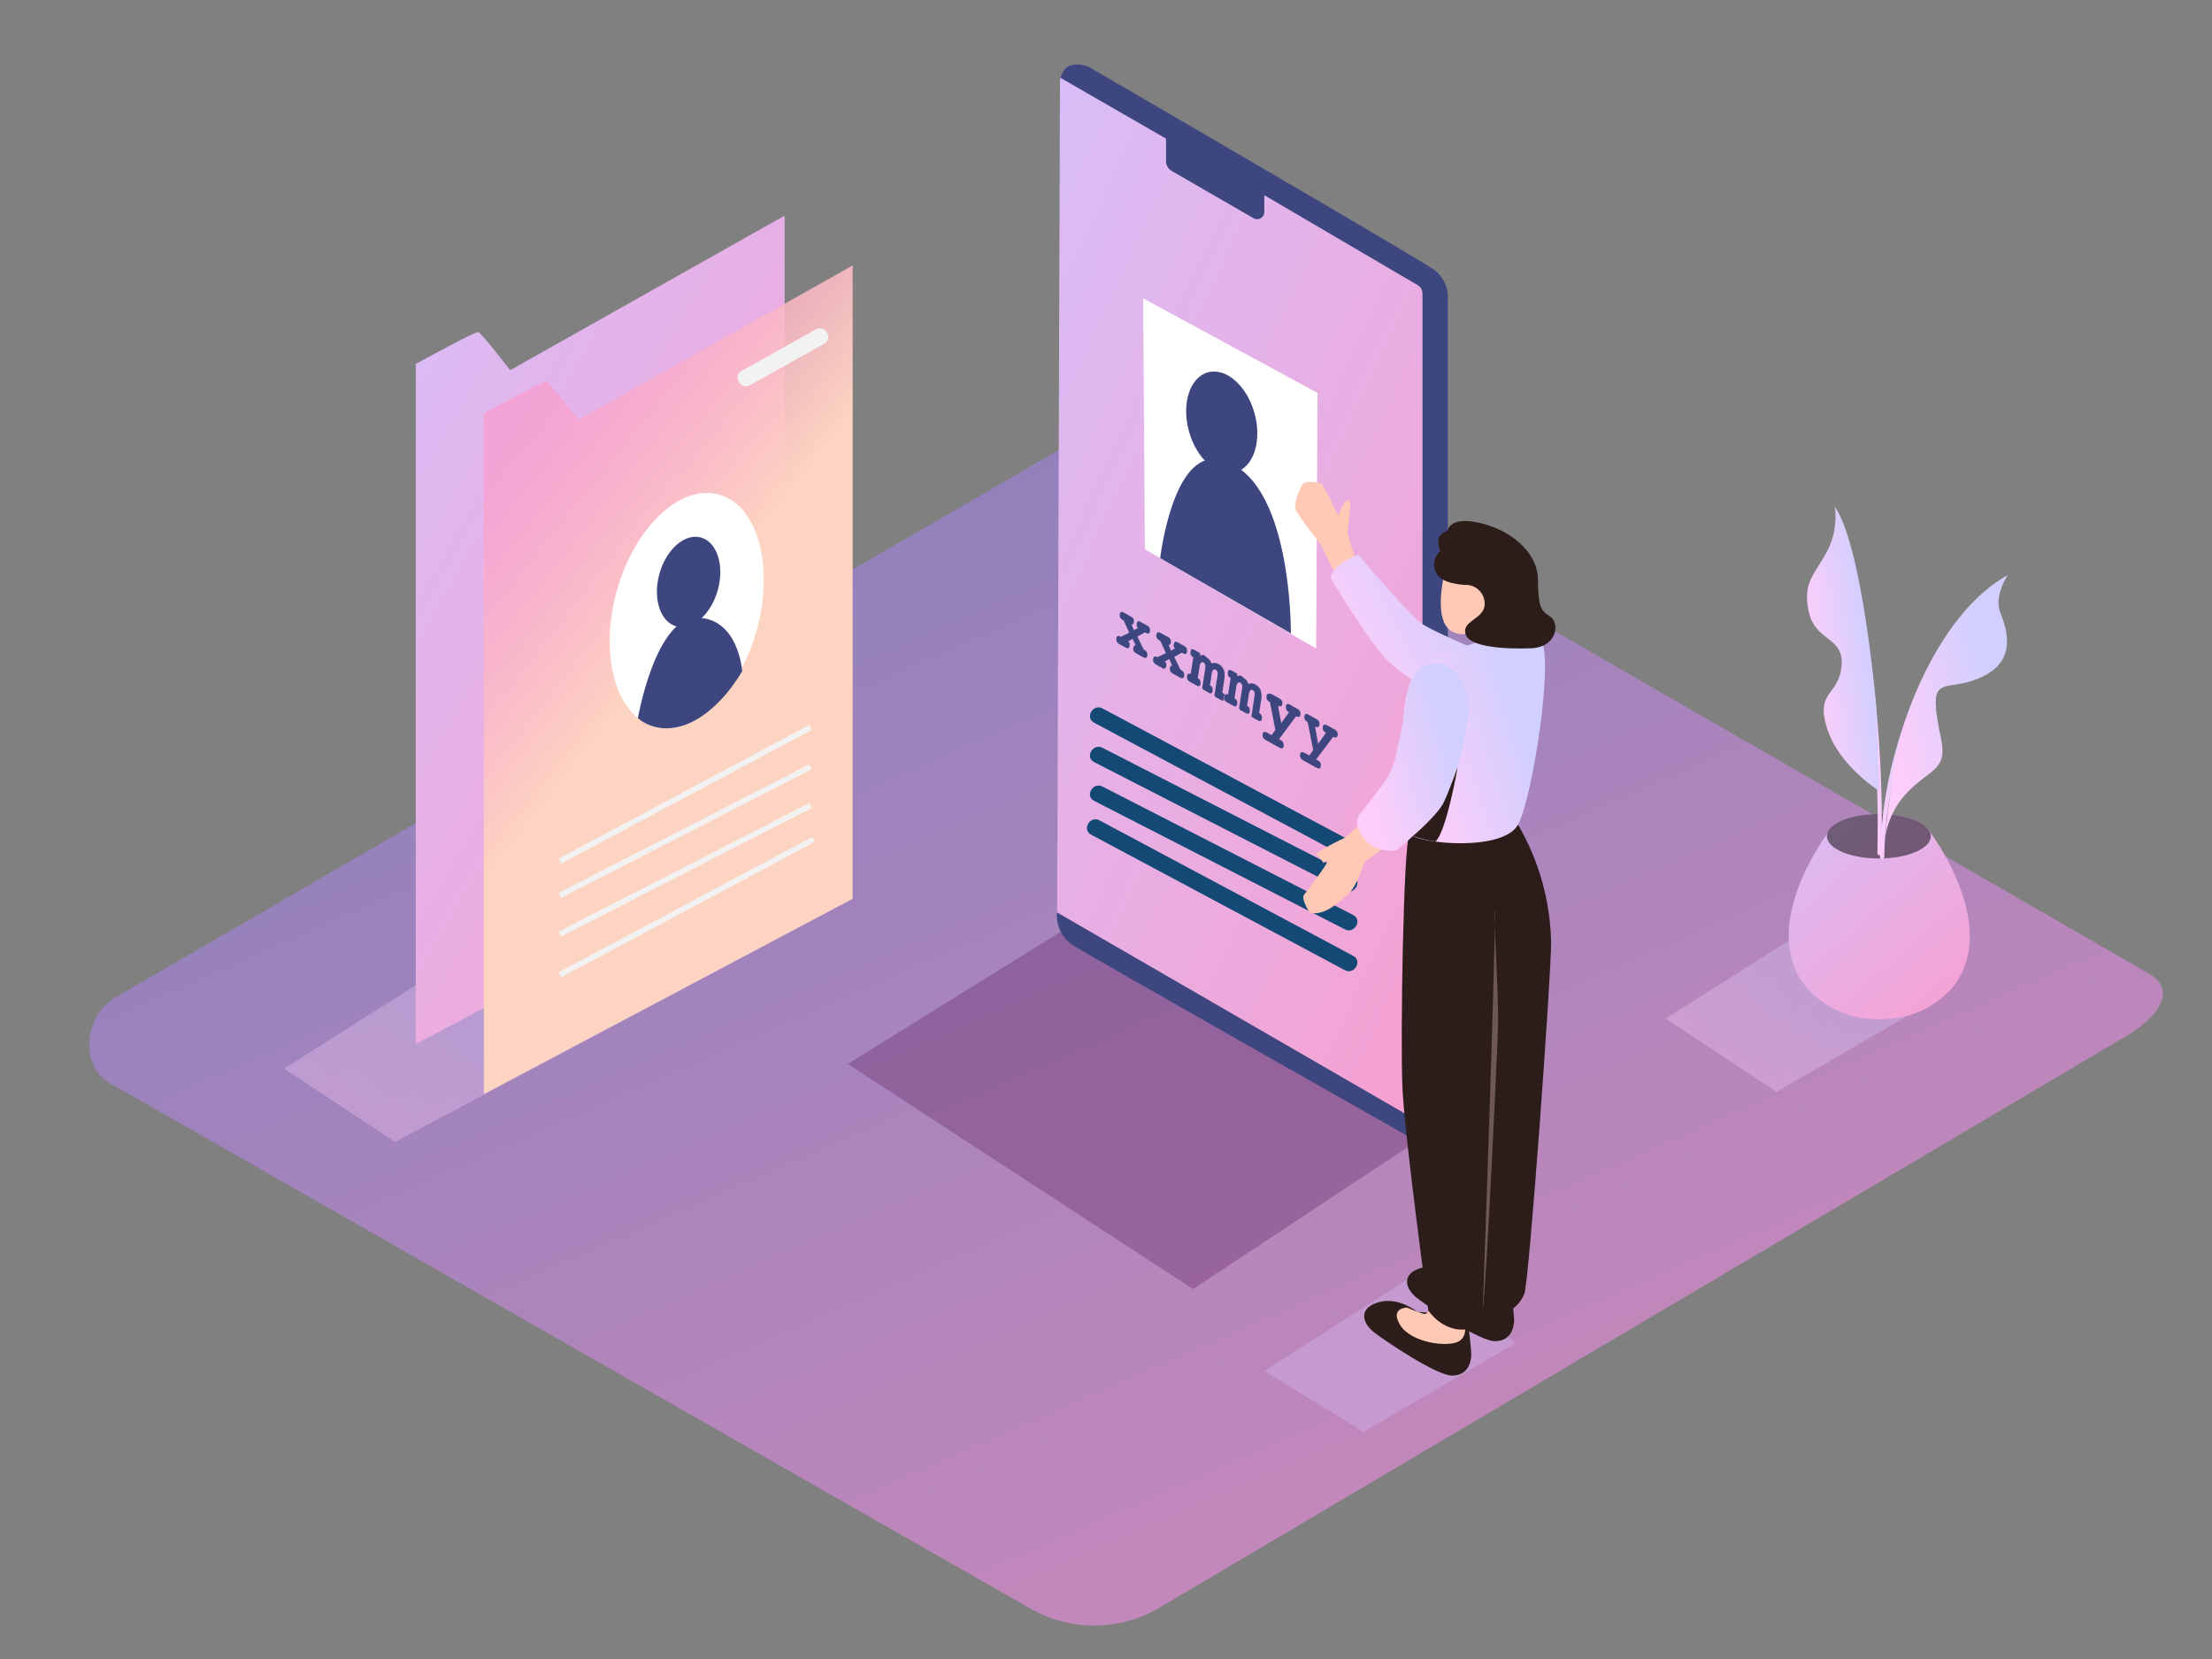 <svg width="400" height="300" viewBox="0 0 400 300" fill="none" xmlns="http://www.w3.org/2000/svg">
<rect x="0" y="0" width="400" height="300" fill="#808080" stroke="none"/>
<path d="M209.19 291L383.83 187.75C389.39 184.63 394.16 179.5 388.74 176.14L213.47 75.14C210.84 73.51 206.85 72.44 204.17 74L20.84 180.38C15.28 183.61 14.28 192.63 19.84 195.86L186.17 290.8C189.658 292.831 193.616 293.918 197.653 293.953C201.69 293.988 205.666 292.97 209.19 291Z" fill="url(#paint0_linear)"/>
<path opacity="0.32" d="M154.19 162.53L71.44 206.5L51.35 193.23L80.53 174.79" fill="url(#paint1_linear)"/>
<path opacity="0.32" d="M274.12 242.88L246.55 258.92L228.63 247.91L258.1 229.07" fill="#D5C1FC"/>
<path opacity="0.32" d="M258.75 204.66L215.75 233.11L153.3 192.4L191.91 168.43" fill="url(#paint2_linear)"/>
<path d="M92.26 66.94C91.92 66.5 87.01 60.17 86.48 60.04C85.95 59.91 75.18 65.81 75.18 65.81V188.81L141.88 153.48V39L92.26 66.94Z" fill="url(#paint3_linear)"/>
<path d="M197.19 12.44C211.1 21.15 246.09 41.44 258.02 48.71C260.72 50.37 261.13 52.84 261.18 56.01V204.08C260.445 204.936 259.428 205.5 258.312 205.671C257.197 205.842 256.057 205.607 255.1 205.01L196.39 171.83C193.47 170.11 191.17 168.34 191.17 164.95L191.68 15.12C191.65 11.88 194.43 10.72 197.19 12.44Z" fill="url(#paint4_linear)"/>
<path d="M191.77 14.07L210.86 25.07V29.19C210.864 29.538 210.958 29.878 211.133 30.178C211.309 30.478 211.559 30.727 211.86 30.9L226.63 39.43C226.829 39.558 227.059 39.628 227.295 39.635C227.531 39.641 227.764 39.583 227.97 39.467C228.176 39.351 228.346 39.181 228.462 38.975C228.578 38.77 228.636 38.536 228.63 38.3V35.3L256.36 51.56C256.625 51.716 256.845 51.938 256.997 52.205C257.15 52.471 257.23 52.773 257.23 53.08V201.16C257.223 201.368 257.163 201.57 257.055 201.747C256.947 201.924 256.795 202.07 256.613 202.17C256.432 202.271 256.228 202.323 256.02 202.321C255.813 202.32 255.61 202.264 255.43 202.16L191.15 165C191.042 166.149 191.248 167.306 191.747 168.347C192.245 169.388 193.017 170.274 193.98 170.91C197.31 173.03 255.82 206.14 255.82 206.14C255.82 206.14 260.45 208.23 261.82 202.71V53.71C261.822 52.747 261.596 51.797 261.159 50.938C260.723 50.08 260.089 49.337 259.31 48.77C256.63 46.82 196.95 12.13 196.95 12.13C196.95 12.13 192.72 10.18 191.77 14.07Z" fill="#3D467F"/>
<path opacity="0.32" d="M348.85 181.41L321.28 197.45L301.19 184.18L330.38 165.74" fill="url(#paint5_linear)"/>
<path d="M349 150.43C348.14 148.59 344.35 147.2 339.8 147.2C335.25 147.2 331.27 148.66 330.55 150.57C325.2 158.06 319.93 170.25 326.55 178.43C328.146 180.29 330.129 181.778 332.361 182.788C334.593 183.799 337.02 184.308 339.47 184.28H340.26C342.71 184.308 345.137 183.799 347.369 182.788C349.601 181.778 351.585 180.29 353.18 178.43C359.73 170.2 354.35 157.9 349 150.43Z" fill="url(#paint6_linear)"/>
<path opacity="0.5" d="M339.76 155.24C344.946 155.24 349.15 153.44 349.15 151.22C349.15 149 344.946 147.2 339.76 147.2C334.574 147.2 330.37 149 330.37 151.22C330.37 153.44 334.574 155.24 339.76 155.24Z" fill="black"/>
<path d="M350.72 117.07C344.927 126.894 341.369 137.875 340.3 149.23C340.298 135.497 339.036 121.793 336.53 108.29C336.44 107.81 335.71 108.01 335.8 108.49C338.6 123.589 339.837 138.937 339.49 154.29C339.488 154.348 339.501 154.406 339.527 154.459C339.552 154.511 339.591 154.557 339.638 154.591C339.685 154.626 339.74 154.648 339.798 154.657C339.856 154.665 339.915 154.659 339.97 154.64C339.97 154.75 339.97 154.86 339.97 154.98C339.97 155.081 340.01 155.177 340.081 155.249C340.153 155.32 340.249 155.36 340.35 155.36C340.451 155.36 340.548 155.32 340.619 155.249C340.69 155.177 340.73 155.081 340.73 154.98C340.994 141.765 344.662 128.842 351.38 117.46C351.432 117.372 351.447 117.268 351.421 117.169C351.396 117.071 351.333 116.987 351.245 116.935C351.158 116.883 351.053 116.868 350.955 116.894C350.856 116.919 350.772 116.982 350.72 117.07Z" fill="url(#paint7_linear)"/>
<path d="M344.79 129.57C344.79 129.57 350.6 110.9 363.06 103.99C363.06 103.99 360.53 107.7 361.71 110.73C362.89 113.76 364.71 119.15 358.85 122.18C352.99 125.21 349.59 122.18 350.09 128.08C350.59 133.98 352.93 136.84 349.15 139.7C345.37 142.56 342.15 145.06 340.9 151.22C340.9 151.22 342.32 135.78 344.79 129.57Z" fill="url(#paint8_linear)"/>
<path d="M339.26 127.6C339.26 127.6 336.85 98.91 331.8 91.66C332.185 94.433 331.688 97.256 330.38 99.73C328.19 103.88 325.85 105.32 327.11 110.73C328.37 116.14 333.5 115.06 333.01 120.47C332.52 125.88 328.25 124.86 330.38 131.68C332.51 138.5 339.79 143 339.79 143" fill="url(#paint9_linear)"/>
<path d="M104.6 75.92C104.6 75.92 99.34 69.12 98.79 68.98C98.24 68.84 87.49 74.75 87.49 74.75V197.85L154.19 162.52V48L104.6 75.92Z" fill="url(#paint10_linear)"/>
<path d="M135.64 69.65L149.06 62.15C150.75 61.21 149.23 58.62 147.55 59.56L134.13 67.06C132.44 68 133.96 70.59 135.64 69.65Z" fill="#F2F2F2"/>
<path d="M101.23 155.73L146.58 131.54" stroke="#F2F2F2" stroke-miterlimit="10"/>
<path d="M101.23 161.91L146.58 138.66" stroke="#F2F2F2" stroke-miterlimit="10"/>
<path d="M101.23 168.91L146.58 145.66" stroke="#F2F2F2" stroke-miterlimit="10"/>
<path d="M101.23 176.29L147.14 151.77" stroke="#F2F2F2" stroke-miterlimit="10"/>
<path d="M136.844 113.93C140.059 102.338 136.996 91.37 130.003 89.43C123.01 87.491 114.735 95.315 111.52 106.907C108.306 118.498 111.369 129.467 118.362 131.406C125.355 133.345 133.63 125.521 136.844 113.93Z" fill="white"/>
<path d="M129.802 106.698C131.033 102.259 129.667 98.006 126.75 97.197C123.834 96.388 120.472 99.331 119.241 103.769C118.01 108.208 119.376 112.461 122.293 113.27C125.209 114.079 128.571 111.136 129.802 106.698Z" fill="#3D467F"/>
<path d="M115.35 129.85C115.35 129.85 118.52 111.63 126.04 111.7C133.56 111.77 134.21 121.36 134.21 121.36C134.21 121.36 130.34 128.45 124.38 130.89C118.74 133.21 115.35 129.85 115.35 129.85Z" fill="#3D467F"/>
<path d="M207.03 99.32L238 117.27L238.25 71.06L206.72 53.95L207.03 99.32Z" fill="white"/>
<path d="M223.432 85.391C226.705 84.484 228.238 79.705 226.855 74.719C225.472 69.732 221.697 66.425 218.424 67.333C215.151 68.241 213.619 73.019 215.002 78.006C216.385 82.993 220.159 86.299 223.432 85.391Z" fill="#3D467F"/>
<path d="M233.43 114.54C233.43 114.54 233.72 85.93 220.52 83.13C212.06 81.331 209.8 100.93 209.8 100.93L233.43 114.54Z" fill="#3D467F"/>
<path d="M244.71 152.3L199.36 128.1C197.66 127.19 196.14 129.78 197.85 130.69L243.2 154.88C244.9 155.79 246.42 153.2 244.71 152.29V152.3Z" fill="#144975"/>
<path d="M244.71 158.47L199.36 135.22C197.65 134.34 196.13 136.93 197.85 137.81L243.2 161.06C244.91 161.94 246.43 159.35 244.71 158.47Z" fill="#144975"/>
<path d="M244.71 165.47L199.36 142.23C197.64 141.35 196.13 143.94 197.85 144.82L243.2 168.06C244.92 168.94 246.43 166.35 244.71 165.47Z" fill="#144975"/>
<path d="M244.71 172.85L198.81 148.34C197.11 147.43 195.59 150.02 197.3 150.93L243.2 175.44C244.9 176.35 246.42 173.76 244.71 172.85Z" fill="#144975"/>
<path d="M245.32 101.58C244.702 99.924 244.168 98.239 243.72 96.53C243.52 95.32 244.72 90.72 243.88 90.46C243.04 90.2 242 93.32 242 93.32C242 93.32 239.5 87.68 238.82 87.41C238.14 87.14 236.11 86.96 235.62 87.47C235.13 87.98 233.78 91.27 234.38 92.39C235.679 94.386 237.087 96.309 238.6 98.15C238.82 98.32 241.45 103.98 241.8 104.15C242.15 104.32 245.06 102.84 245.32 101.58Z" fill="#FFC9B5"/>
<path d="M272.75 119.83C272.75 119.83 259.01 114.4 256.62 112.43C254.23 110.46 245.62 100.31 245.62 100.31C245.62 100.31 240.62 102.14 240.68 104.65C240.68 104.65 247.68 116.34 250.93 119.47C254.18 122.6 266.04 130.47 268.64 130.29C271.24 130.11 272.75 119.83 272.75 119.83Z" fill="url(#paint11_linear)"/>
<path d="M264 231C264 231 260.72 228.2 257 229.28C253.28 230.36 254.08 233.12 256.4 234.85C258.72 236.58 267.65 242.59 270.4 242.53C273.15 242.47 273.75 240.26 273.81 238.74C273.658 236.395 273.387 234.058 273 231.74" fill="#2C1D1A"/>
<path d="M266 230.84C265.986 230.943 265.95 231.041 265.894 231.128C265.838 231.215 265.763 231.288 265.675 231.343C265.587 231.397 265.488 231.431 265.385 231.443C265.282 231.455 265.178 231.443 265.08 231.41C264.082 231.094 263.104 230.72 262.15 230.29C262.15 230.29 258.98 230.29 260.91 233.46C262.84 236.63 269.49 237.56 271.54 236.38C273.59 235.2 272.22 231.84 272.22 231.84" fill="#2C1D1A"/>
<path d="M256.25 237.22C256.25 237.22 252.97 234.42 249.25 235.5C245.53 236.58 246.33 239.34 248.65 241.07C250.97 242.8 259.9 248.81 262.65 248.75C265.4 248.69 266 246.48 266.06 244.96C265.908 242.614 265.637 240.278 265.25 237.96" fill="#2C1D1A"/>
<path d="M258.29 237C258.277 237.103 258.24 237.201 258.184 237.288C258.128 237.375 258.053 237.448 257.965 237.503C257.877 237.557 257.778 237.592 257.675 237.603C257.572 237.615 257.468 237.604 257.37 237.57C256.373 237.254 255.394 236.88 254.44 236.45C254.44 236.45 251.27 236.45 253.2 239.62C255.13 242.79 261.78 243.72 263.83 242.54C265.88 241.36 264.51 238 264.51 238" fill="#FFC9B5"/>
<path d="M254.85 150.76C253.78 153.18 253.2 187.83 253.61 196.76C254.02 205.69 258.29 237 258.29 237C258.29 237 260.72 240.69 264.82 240.43C268.92 240.17 268.12 236.87 268.12 236.87C268.12 236.87 273.36 239.3 275.65 233.96C276.5 231.96 280.49 176.75 280.49 170.46C280.353 162.943 278.287 155.588 274.49 149.1" fill="#2C1D1A"/>
<path d="M268.13 236.89C268.13 236.89 270.62 166.89 270.3 164.82C269.98 162.75 270.98 180.17 270.91 184.93C270.87 188.33 268.81 232.12 268.13 236.89Z" fill="#6D5854"/>
<path d="M254.85 150.76C254.85 150.76 251.23 125.97 256.38 121.29C261.53 116.61 275.84 113.29 278.51 115.62C281.18 117.95 277.17 144.24 274.51 149.12C271.85 154 256.75 152.67 254.85 150.76Z" fill="url(#paint12_linear)"/>
<path d="M261.37 103.05C261.25 103.4 258.71 113.05 263.14 114.45C267.57 115.85 268.46 110.56 268.9 110.26C269.34 109.96 270.73 109.49 270.66 108.42C270.59 107.35 268.91 107.33 268.91 107.33C268.91 107.33 268.26 104.53 266.27 103.33C264.28 102.13 261.37 103.05 261.37 103.05Z" fill="#FFC9B5"/>
<path d="M265.5 105.78C265.5 105.78 261.8 105.84 260.2 104.26C259.9 103.951 259.668 103.583 259.518 103.18C259.368 102.777 259.303 102.347 259.327 101.918C259.352 101.488 259.465 101.068 259.66 100.685C259.855 100.301 260.127 99.963 260.46 99.69C260.46 99.69 259 96.75 261.76 96C261.76 96 262.01 93.31 267.51 94.54C273.01 95.77 278 99.7 278.1 104.73C278.2 109.76 278.54 110.34 280.32 111.49C282.1 112.64 281.61 117.05 276.85 117.23C272.09 117.41 265.61 117 265 114.64C264.39 112.28 268 112.04 268.45 109.64C268.51 109.193 268.482 108.738 268.366 108.302C268.251 107.865 268.05 107.456 267.776 107.098C267.502 106.739 267.16 106.438 266.769 106.212C266.379 105.986 265.947 105.839 265.5 105.78Z" fill="#2C1D1A"/>
<path d="M247.7 147.19C247.7 147.19 243.89 151.25 242.79 151.69C241.106 152.461 239.487 153.367 237.95 154.4C238.464 154.876 238.917 155.414 239.3 156C239.301 156.02 239.301 156.04 239.3 156.06C239.79 155.71 240.13 155.45 240.12 155.63C240.12 156.2 236.37 161.08 235.8 161.82C235.23 162.56 236.8 164.98 236.8 164.98C239.22 165.79 242.01 163.34 243.8 161.68C245.59 160.02 246.42 156.18 247.04 155.68C247.66 155.18 252.77 151.81 253.13 150.76C253.49 149.71 247.7 147.19 247.7 147.19Z" fill="#FFC9B5"/>
<path d="M255.2 123.06C254.2 125.27 254.2 127.69 253.78 130.06C253.45 131.75 253.11 133.52 252.72 135.23C252.454 136.973 251.907 138.662 251.1 140.23C249.7 142.56 247.88 144.58 246.29 146.77C245.848 147.246 245.529 147.822 245.36 148.45C245.21 149.98 247.14 154.34 252.49 153.8C255.178 151.6 257.689 149.193 260 146.6C263 143.07 265.84 131.13 265.55 127.16C265.35 124.46 263.88 121.44 261.32 120.26C260.471 119.914 259.537 119.837 258.643 120.039C257.748 120.241 256.938 120.712 256.32 121.39C255.855 121.879 255.477 122.444 255.2 123.06Z" fill="url(#paint13_linear)"/>
<path d="M255.5 151.18C255.5 151.18 259.97 147.38 261.07 145.09C262.17 142.8 263.6 138.68 263.6 138.68C263.6 138.68 261.53 150.59 259.55 152.18C258.172 151.97 256.817 151.635 255.5 151.18Z" fill="#2C1D1A"/>
<path d="M203.27 110.8L204.59 111.54C204.759 111.625 204.895 111.762 204.98 111.93C205.052 112.111 205.069 112.309 205.03 112.5C205.022 112.64 204.97 112.773 204.88 112.88C204.839 112.912 204.788 112.929 204.735 112.929C204.683 112.929 204.632 112.912 204.59 112.88L205.06 113.96L205.8 113.54C205.743 113.51 205.692 113.469 205.651 113.419C205.61 113.369 205.579 113.312 205.56 113.25C205.526 113.085 205.526 112.915 205.56 112.75C205.563 112.675 205.583 112.601 205.62 112.535C205.656 112.469 205.708 112.412 205.77 112.37C205.841 112.345 205.918 112.337 205.993 112.347C206.067 112.358 206.139 112.386 206.2 112.43L207.37 113.08C207.577 113.178 207.751 113.335 207.87 113.53C207.963 113.716 207.991 113.927 207.95 114.13C207.95 114.36 207.84 114.49 207.72 114.54C207.641 114.563 207.557 114.567 207.476 114.554C207.395 114.54 207.318 114.508 207.25 114.46L207.04 114.35L205.68 115.11L206.8 117.43L206.93 117.5C207.121 117.599 207.277 117.752 207.38 117.94C207.474 118.122 207.505 118.329 207.47 118.53C207.47 118.77 207.34 118.91 207.22 118.96C207.038 118.987 206.852 118.944 206.7 118.84L205.38 118.1C205.216 118.017 205.083 117.884 205 117.72C204.922 117.552 204.897 117.363 204.93 117.18C204.938 117.03 204.994 116.886 205.09 116.77C205.16 116.71 205.26 116.71 205.38 116.77L204.82 115.52L204 116C204.121 116.065 204.213 116.172 204.26 116.3C204.302 116.454 204.302 116.616 204.26 116.77C204.26 117.003 204.19 117.147 204.05 117.2C203.95 117.26 203.8 117.2 203.62 117.14L202.45 116.5C202.244 116.396 202.071 116.237 201.95 116.04C201.86 115.854 201.835 115.642 201.88 115.44C201.881 115.357 201.903 115.275 201.943 115.201C201.983 115.128 202.04 115.066 202.11 115.02C202.19 114.997 202.273 114.993 202.354 115.007C202.436 115.02 202.513 115.052 202.58 115.1L202.68 115.16L204.21 114.41L203.21 112.22L203.04 112.13C202.851 112.03 202.693 111.882 202.58 111.7C202.49 111.517 202.462 111.31 202.5 111.11C202.5 110.87 202.62 110.73 202.74 110.68C202.926 110.65 203.116 110.693 203.27 110.8Z" fill="#3D467F"/>
<path d="M218.22 118.91C218.424 119.021 218.604 119.17 218.75 119.35C218.902 119.544 219.018 119.765 219.09 120C219.271 119.895 219.481 119.85 219.69 119.87C219.908 119.889 220.119 119.954 220.31 120.06C220.766 120.288 221.122 120.676 221.31 121.15C221.488 121.741 221.512 122.368 221.38 122.97L221.02 125.29H221.1C221.259 125.373 221.386 125.507 221.46 125.67C221.353 125.79 221.286 125.941 221.27 126.1C221.219 126.287 221.219 126.484 221.27 126.67C221.194 126.692 221.114 126.696 221.036 126.683C220.958 126.669 220.884 126.637 220.82 126.59L219.89 126.08C219.802 126.031 219.727 125.963 219.67 125.88C219.627 125.808 219.609 125.724 219.62 125.64L220.16 122.19C220.21 121.97 220.21 121.741 220.16 121.52C220.139 121.438 220.102 121.361 220.05 121.294C219.999 121.227 219.934 121.172 219.86 121.13C219.795 121.074 219.711 121.043 219.625 121.043C219.539 121.043 219.455 121.074 219.39 121.13C219.232 121.328 219.138 121.568 219.12 121.82L218.79 123.97H218.87C219.03 124.052 219.157 124.186 219.23 124.35C219.298 124.532 219.315 124.729 219.28 124.92C219.28 125.16 219.17 125.31 219.06 125.36C218.985 125.382 218.907 125.386 218.831 125.372C218.754 125.358 218.682 125.327 218.62 125.28L217.69 124.76C217.598 124.714 217.519 124.645 217.46 124.56C217.417 124.488 217.399 124.404 217.41 124.32L217.95 120.87C217.996 120.646 217.996 120.415 217.95 120.19C217.931 120.11 217.895 120.035 217.845 119.97C217.795 119.904 217.732 119.85 217.66 119.81C217.596 119.759 217.517 119.731 217.435 119.731C217.353 119.731 217.274 119.759 217.21 119.81C217.044 120.004 216.946 120.246 216.93 120.5L216.6 122.64L216.68 122.69C216.838 122.77 216.965 122.9 217.04 123.06C217.107 123.243 217.124 123.439 217.09 123.63C217.09 123.87 216.98 124.02 216.87 124.07C216.76 124.12 216.6 124.07 216.39 123.97L215.15 123.28C214.968 123.19 214.818 123.048 214.72 122.87C214.641 122.684 214.62 122.479 214.66 122.28C214.662 122.2 214.681 122.121 214.715 122.049C214.75 121.977 214.799 121.912 214.86 121.86C214.917 121.825 214.983 121.806 215.05 121.806C215.117 121.806 215.183 121.825 215.24 121.86H215.32L215.79 118.86L215.71 118.81C215.547 118.73 215.417 118.595 215.34 118.43C215.272 118.248 215.255 118.051 215.29 117.86C215.29 117.62 215.4 117.48 215.51 117.42C215.62 117.36 215.78 117.42 216 117.52L216.74 117.93C216.863 117.987 216.965 118.082 217.03 118.2C217.068 118.341 217.068 118.49 217.03 118.63C217.188 118.502 217.386 118.431 217.59 118.43C217.843 118.524 218.063 118.691 218.22 118.91Z" fill="#3D467F"/>
<path d="M209.95 114.5L211.28 115.23C211.447 115.317 211.583 115.453 211.67 115.62C211.747 115.803 211.768 116.005 211.73 116.2C211.722 116.337 211.669 116.467 211.58 116.57C211.51 116.64 211.42 116.63 211.3 116.57L211.76 117.66L212.51 117.24C212.453 117.212 212.402 117.173 212.361 117.125C212.319 117.077 212.288 117.021 212.27 116.96C212.231 116.796 212.231 116.624 212.27 116.46C212.273 116.383 212.293 116.308 212.329 116.241C212.366 116.173 212.417 116.115 212.48 116.07C212.551 116.045 212.627 116.037 212.702 116.047C212.777 116.058 212.848 116.086 212.91 116.13L214.08 116.77C214.284 116.872 214.457 117.028 214.58 117.22C214.671 117.41 214.696 117.625 214.65 117.83C214.65 118.05 214.54 118.19 214.42 118.24C214.333 118.261 214.242 118.263 214.154 118.246C214.066 118.229 213.983 118.193 213.91 118.14L213.7 118.02L212.34 118.79L213.46 121.1L213.59 121.18C213.783 121.273 213.944 121.423 214.05 121.61C214.142 121.796 214.17 122.007 214.13 122.21C214.13 122.45 214.01 122.59 213.88 122.63C213.783 122.646 213.683 122.643 213.587 122.621C213.491 122.599 213.4 122.557 213.32 122.5L212 121.76C211.835 121.674 211.702 121.537 211.62 121.37C211.538 121.206 211.513 121.02 211.55 120.84C211.554 120.688 211.607 120.541 211.7 120.42C211.78 120.35 211.87 120.35 211.99 120.42L211.43 119.17L210.62 119.66C210.683 119.689 210.739 119.731 210.786 119.782C210.832 119.834 210.868 119.894 210.89 119.96C210.927 120.114 210.927 120.276 210.89 120.43C210.887 120.512 210.867 120.593 210.831 120.667C210.794 120.741 210.743 120.807 210.68 120.86C210.618 120.892 210.55 120.909 210.48 120.909C210.41 120.909 210.342 120.892 210.28 120.86L209.11 120.22C208.905 120.119 208.732 119.963 208.61 119.77C208.518 119.58 208.494 119.365 208.54 119.16C208.54 118.94 208.65 118.8 208.77 118.74C208.843 118.714 208.921 118.706 208.997 118.716C209.074 118.727 209.147 118.755 209.21 118.8L209.31 118.85L210.83 118.09L209.83 115.91L209.66 115.81C209.467 115.716 209.307 115.566 209.2 115.38C209.104 115.203 209.073 114.998 209.11 114.8C209.11 114.56 209.23 114.42 209.35 114.37C209.453 114.346 209.561 114.345 209.665 114.368C209.768 114.39 209.866 114.435 209.95 114.5Z" fill="#3D467F"/>
<path d="M236.62 129.23L238 130C238.208 130.1 238.385 130.256 238.51 130.45C238.598 130.637 238.626 130.846 238.59 131.05C238.588 131.131 238.565 131.211 238.525 131.283C238.485 131.354 238.429 131.415 238.36 131.46C238.28 131.486 238.195 131.494 238.112 131.482C238.029 131.469 237.949 131.438 237.88 131.39L237.79 131.34L238.36 134.49L239.8 132.49H239.71C239.531 132.395 239.384 132.249 239.29 132.07C239.2 131.887 239.172 131.68 239.21 131.48C239.21 131.24 239.33 131.1 239.45 131.05C239.629 131.022 239.812 131.065 239.96 131.17H240.01L241.3 131.88C241.508 131.98 241.685 132.136 241.81 132.33C241.898 132.517 241.926 132.726 241.89 132.93C241.887 133.013 241.864 133.094 241.824 133.167C241.784 133.239 241.728 133.302 241.66 133.35C241.581 133.372 241.497 133.377 241.416 133.363C241.335 133.349 241.258 133.317 241.19 133.27L241.09 133.22L238 137.33L238.25 137.46C238.457 137.562 238.633 137.717 238.76 137.91C238.85 138.1 238.878 138.313 238.84 138.52C238.84 138.76 238.72 138.9 238.6 138.95C238.422 138.98 238.24 138.941 238.09 138.84L235.7 137.52C235.492 137.419 235.316 137.264 235.19 137.07C235.094 136.885 235.066 136.673 235.11 136.47C235.11 136.22 235.22 136.08 235.35 136.03C235.438 136.012 235.529 136.012 235.617 136.031C235.705 136.05 235.787 136.087 235.86 136.14H235.91L236.76 136.61L237.47 135.66L236.47 130.58L236.38 130.53C236.202 130.438 236.056 130.295 235.96 130.12C235.874 129.936 235.846 129.73 235.88 129.53C235.88 129.29 236 129.15 236.12 129.1C236.297 129.084 236.473 129.13 236.62 129.23Z" fill="#3D467F"/>
<path d="M229.85 125.49H229.9L231.29 126.26C231.496 126.359 231.672 126.51 231.8 126.7C231.888 126.887 231.916 127.096 231.88 127.3C231.877 127.382 231.854 127.463 231.812 127.535C231.77 127.606 231.711 127.667 231.64 127.71C231.57 127.736 231.494 127.746 231.419 127.737C231.344 127.728 231.273 127.702 231.21 127.66L231.11 127.61L231.69 130.76L233.13 128.76H233.04C232.857 128.667 232.707 128.52 232.61 128.34C232.528 128.155 232.503 127.949 232.54 127.75C232.54 127.51 232.617 127.37 232.77 127.33C232.858 127.313 232.949 127.315 233.036 127.334C233.124 127.353 233.207 127.389 233.28 127.44L234.56 128.15C234.775 128.249 234.956 128.409 235.08 128.61C235.171 128.792 235.196 129.001 235.15 129.2C235.15 129.283 235.129 129.366 235.089 129.439C235.049 129.512 234.991 129.574 234.92 129.62C234.847 129.645 234.769 129.653 234.693 129.642C234.617 129.632 234.544 129.604 234.48 129.56L234.38 129.51L231.29 133.67L231.54 133.81C231.747 133.908 231.92 134.065 232.04 134.26C232.132 134.452 232.16 134.67 232.12 134.88C232.12 135.11 232 135.26 231.88 135.3C231.783 135.316 231.683 135.313 231.587 135.29C231.491 135.268 231.4 135.227 231.32 135.17L228.92 133.84C228.713 133.738 228.537 133.583 228.41 133.39C228.322 133.203 228.294 132.993 228.33 132.79C228.33 132.55 228.45 132.41 228.57 132.36C228.748 132.329 228.931 132.369 229.08 132.47L229.93 132.94L230.63 132L229.63 126.91H229.54C229.357 126.817 229.207 126.67 229.11 126.49C229.024 126.309 229 126.105 229.04 125.91C229.04 125.67 229.15 125.52 229.28 125.48C229.371 125.441 229.468 125.422 229.566 125.424C229.664 125.426 229.761 125.448 229.85 125.49Z" fill="#3D467F"/>
<path d="M224.89 122.6C225.095 122.708 225.276 122.858 225.42 123.04C225.57 123.235 225.685 123.455 225.76 123.69C225.944 123.593 226.153 123.551 226.36 123.57C226.578 123.588 226.789 123.653 226.98 123.76C227.439 123.979 227.796 124.366 227.98 124.84C228.154 125.434 228.178 126.063 228.05 126.67L227.69 128.98H227.76C227.921 129.06 228.049 129.194 228.12 129.36C228.193 129.537 228.214 129.731 228.18 129.92C228.18 130.17 228.07 130.31 227.96 130.38C227.85 130.45 227.69 130.38 227.48 130.28L226.55 129.76C226.459 129.716 226.383 129.646 226.33 129.56C226.315 129.523 226.306 129.484 226.306 129.445C226.306 129.405 226.315 129.366 226.33 129.33L226.86 125.87C226.912 125.649 226.912 125.42 226.86 125.2C226.838 125.117 226.799 125.039 226.746 124.972C226.693 124.905 226.626 124.85 226.55 124.81C226.488 124.759 226.41 124.732 226.33 124.732C226.25 124.732 226.172 124.759 226.11 124.81C225.949 125.009 225.855 125.254 225.84 125.51L225.5 127.65H225.58C225.738 127.735 225.864 127.868 225.94 128.03C226.012 128.211 226.029 128.409 225.99 128.6C225.99 128.85 225.88 128.99 225.77 129.05C225.66 129.11 225.5 129.05 225.28 128.96L224.35 128.44C224.261 128.392 224.186 128.323 224.13 128.24C224.08 128.17 224.058 128.084 224.07 128L224.61 124.54C224.663 124.319 224.663 124.09 224.61 123.87C224.59 123.789 224.554 123.712 224.504 123.645C224.455 123.579 224.392 123.522 224.32 123.48C224.252 123.424 224.168 123.394 224.08 123.394C223.993 123.394 223.908 123.424 223.84 123.48C223.679 123.679 223.585 123.924 223.57 124.18L223.23 126.32H223.31C223.469 126.402 223.596 126.536 223.67 126.7C223.746 126.88 223.763 127.079 223.72 127.27C223.72 127.51 223.61 127.66 223.5 127.72C223.424 127.741 223.344 127.744 223.266 127.731C223.188 127.717 223.114 127.686 223.05 127.64L221.81 126.96C221.629 126.87 221.479 126.727 221.38 126.55C221.33 126.363 221.33 126.166 221.38 125.98C221.394 125.823 221.465 125.677 221.58 125.57C221.644 125.532 221.716 125.512 221.79 125.512C221.864 125.512 221.937 125.532 222 125.57H222.08L222.54 122.57H222.46C222.296 122.486 222.165 122.348 222.09 122.18C222.013 121.996 221.992 121.795 222.03 121.6C222.03 121.37 222.14 121.22 222.25 121.17C222.326 121.148 222.406 121.145 222.484 121.159C222.562 121.172 222.636 121.204 222.7 121.25L223.44 121.66C223.565 121.713 223.668 121.809 223.73 121.93C223.772 122.07 223.772 122.219 223.73 122.36C223.887 122.228 224.085 122.154 224.29 122.15C224.528 122.24 224.736 122.396 224.89 122.6Z" fill="#3D467F"/>
<defs>
<linearGradient id="paint0_linear" x1="421.868" y1="279.688" x2="280.611" y2="-41.999" gradientUnits="userSpaceOnUse">
<stop stop-color="#D58ABB"/>
<stop offset="1" stop-color="#817FBC"/>
</linearGradient>
<linearGradient id="paint1_linear" x1="102.785" y1="150.492" x2="61.759" y2="196.183" gradientUnits="userSpaceOnUse">
<stop stop-color="#D1CFFF"/>
<stop offset="1" stop-color="#FFCDFA"/>
<stop offset="1" stop-color="#FFCDFA"/>
</linearGradient>
<linearGradient id="paint2_linear" x1="22501.3" y1="12444" x2="21658.8" y2="14475.4" gradientUnits="userSpaceOnUse">
<stop stop-color="#5B1D5C"/>
<stop offset="1" stop-color="#F15A24"/>
</linearGradient>
<linearGradient id="paint3_linear" x1="103.033" y1="-43.406" x2="244.476" y2="37.606" gradientUnits="userSpaceOnUse">
<stop stop-color="#D5C1FC"/>
<stop offset="1" stop-color="#FB9CCB"/>
</linearGradient>
<linearGradient id="paint4_linear" x1="220.405" y1="-95.11" x2="382.634" y2="-19.828" gradientUnits="userSpaceOnUse">
<stop stop-color="#D5C1FC"/>
<stop offset="1" stop-color="#FB9CCB"/>
</linearGradient>
<linearGradient id="paint5_linear" x1="325.027" y1="157.058" x2="296.859" y2="177.218" gradientUnits="userSpaceOnUse">
<stop stop-color="#D1CFFF"/>
<stop offset="1" stop-color="#FFCDFA"/>
<stop offset="1" stop-color="#FFCDFA"/>
</linearGradient>
<linearGradient id="paint6_linear" x1="337.128" y1="126.803" x2="377.39" y2="172.535" gradientUnits="userSpaceOnUse">
<stop stop-color="#D5C1FC"/>
<stop offset="1" stop-color="#FB9CCB"/>
</linearGradient>
<linearGradient id="paint7_linear" x1="343.615" y1="95.052" x2="329.974" y2="97.198" gradientUnits="userSpaceOnUse">
<stop stop-color="#D1CFFF"/>
<stop offset="1" stop-color="#FFCDFA"/>
<stop offset="1" stop-color="#FFCDFA"/>
</linearGradient>
<linearGradient id="paint8_linear" x1="351.983" y1="91.059" x2="333.119" y2="95.273" gradientUnits="userSpaceOnUse">
<stop stop-color="#D1CFFF"/>
<stop offset="1" stop-color="#FFCDFA"/>
<stop offset="1" stop-color="#FFCDFA"/>
</linearGradient>
<linearGradient id="paint9_linear" x1="333.275" y1="77.604" x2="321.793" y2="78.992" gradientUnits="userSpaceOnUse">
<stop stop-color="#D1CFFF"/>
<stop offset="1" stop-color="#FFCDFA"/>
<stop offset="1" stop-color="#FFCDFA"/>
</linearGradient>
<linearGradient id="paint10_linear" x1="154.19" y1="127.43" x2="94.358" y2="80.24" gradientUnits="userSpaceOnUse">
<stop offset="0.422" stop-color="#FDD4C1"/>
<stop offset="1" stop-color="#FB9CCB" stop-opacity="0.7"/>
</linearGradient>
<linearGradient id="paint11_linear" x1="256.72" y1="92.1" x2="233.961" y2="103.692" gradientUnits="userSpaceOnUse">
<stop stop-color="#D1CFFF"/>
<stop offset="1" stop-color="#FFCDFA"/>
<stop offset="1" stop-color="#FFCDFA"/>
</linearGradient>
<linearGradient id="paint12_linear" x1="266.505" y1="104.553" x2="245.683" y2="111.345" gradientUnits="userSpaceOnUse">
<stop stop-color="#D1CFFF"/>
<stop offset="1" stop-color="#FFCDFA"/>
<stop offset="1" stop-color="#FFCDFA"/>
</linearGradient>
<linearGradient id="paint13_linear" x1="255.464" y1="110.642" x2="238.741" y2="115.389" gradientUnits="userSpaceOnUse">
<stop stop-color="#D1CFFF"/>
<stop offset="1" stop-color="#FFCDFA"/>
<stop offset="1" stop-color="#FFCDFA"/>
</linearGradient>
</defs>
</svg>
